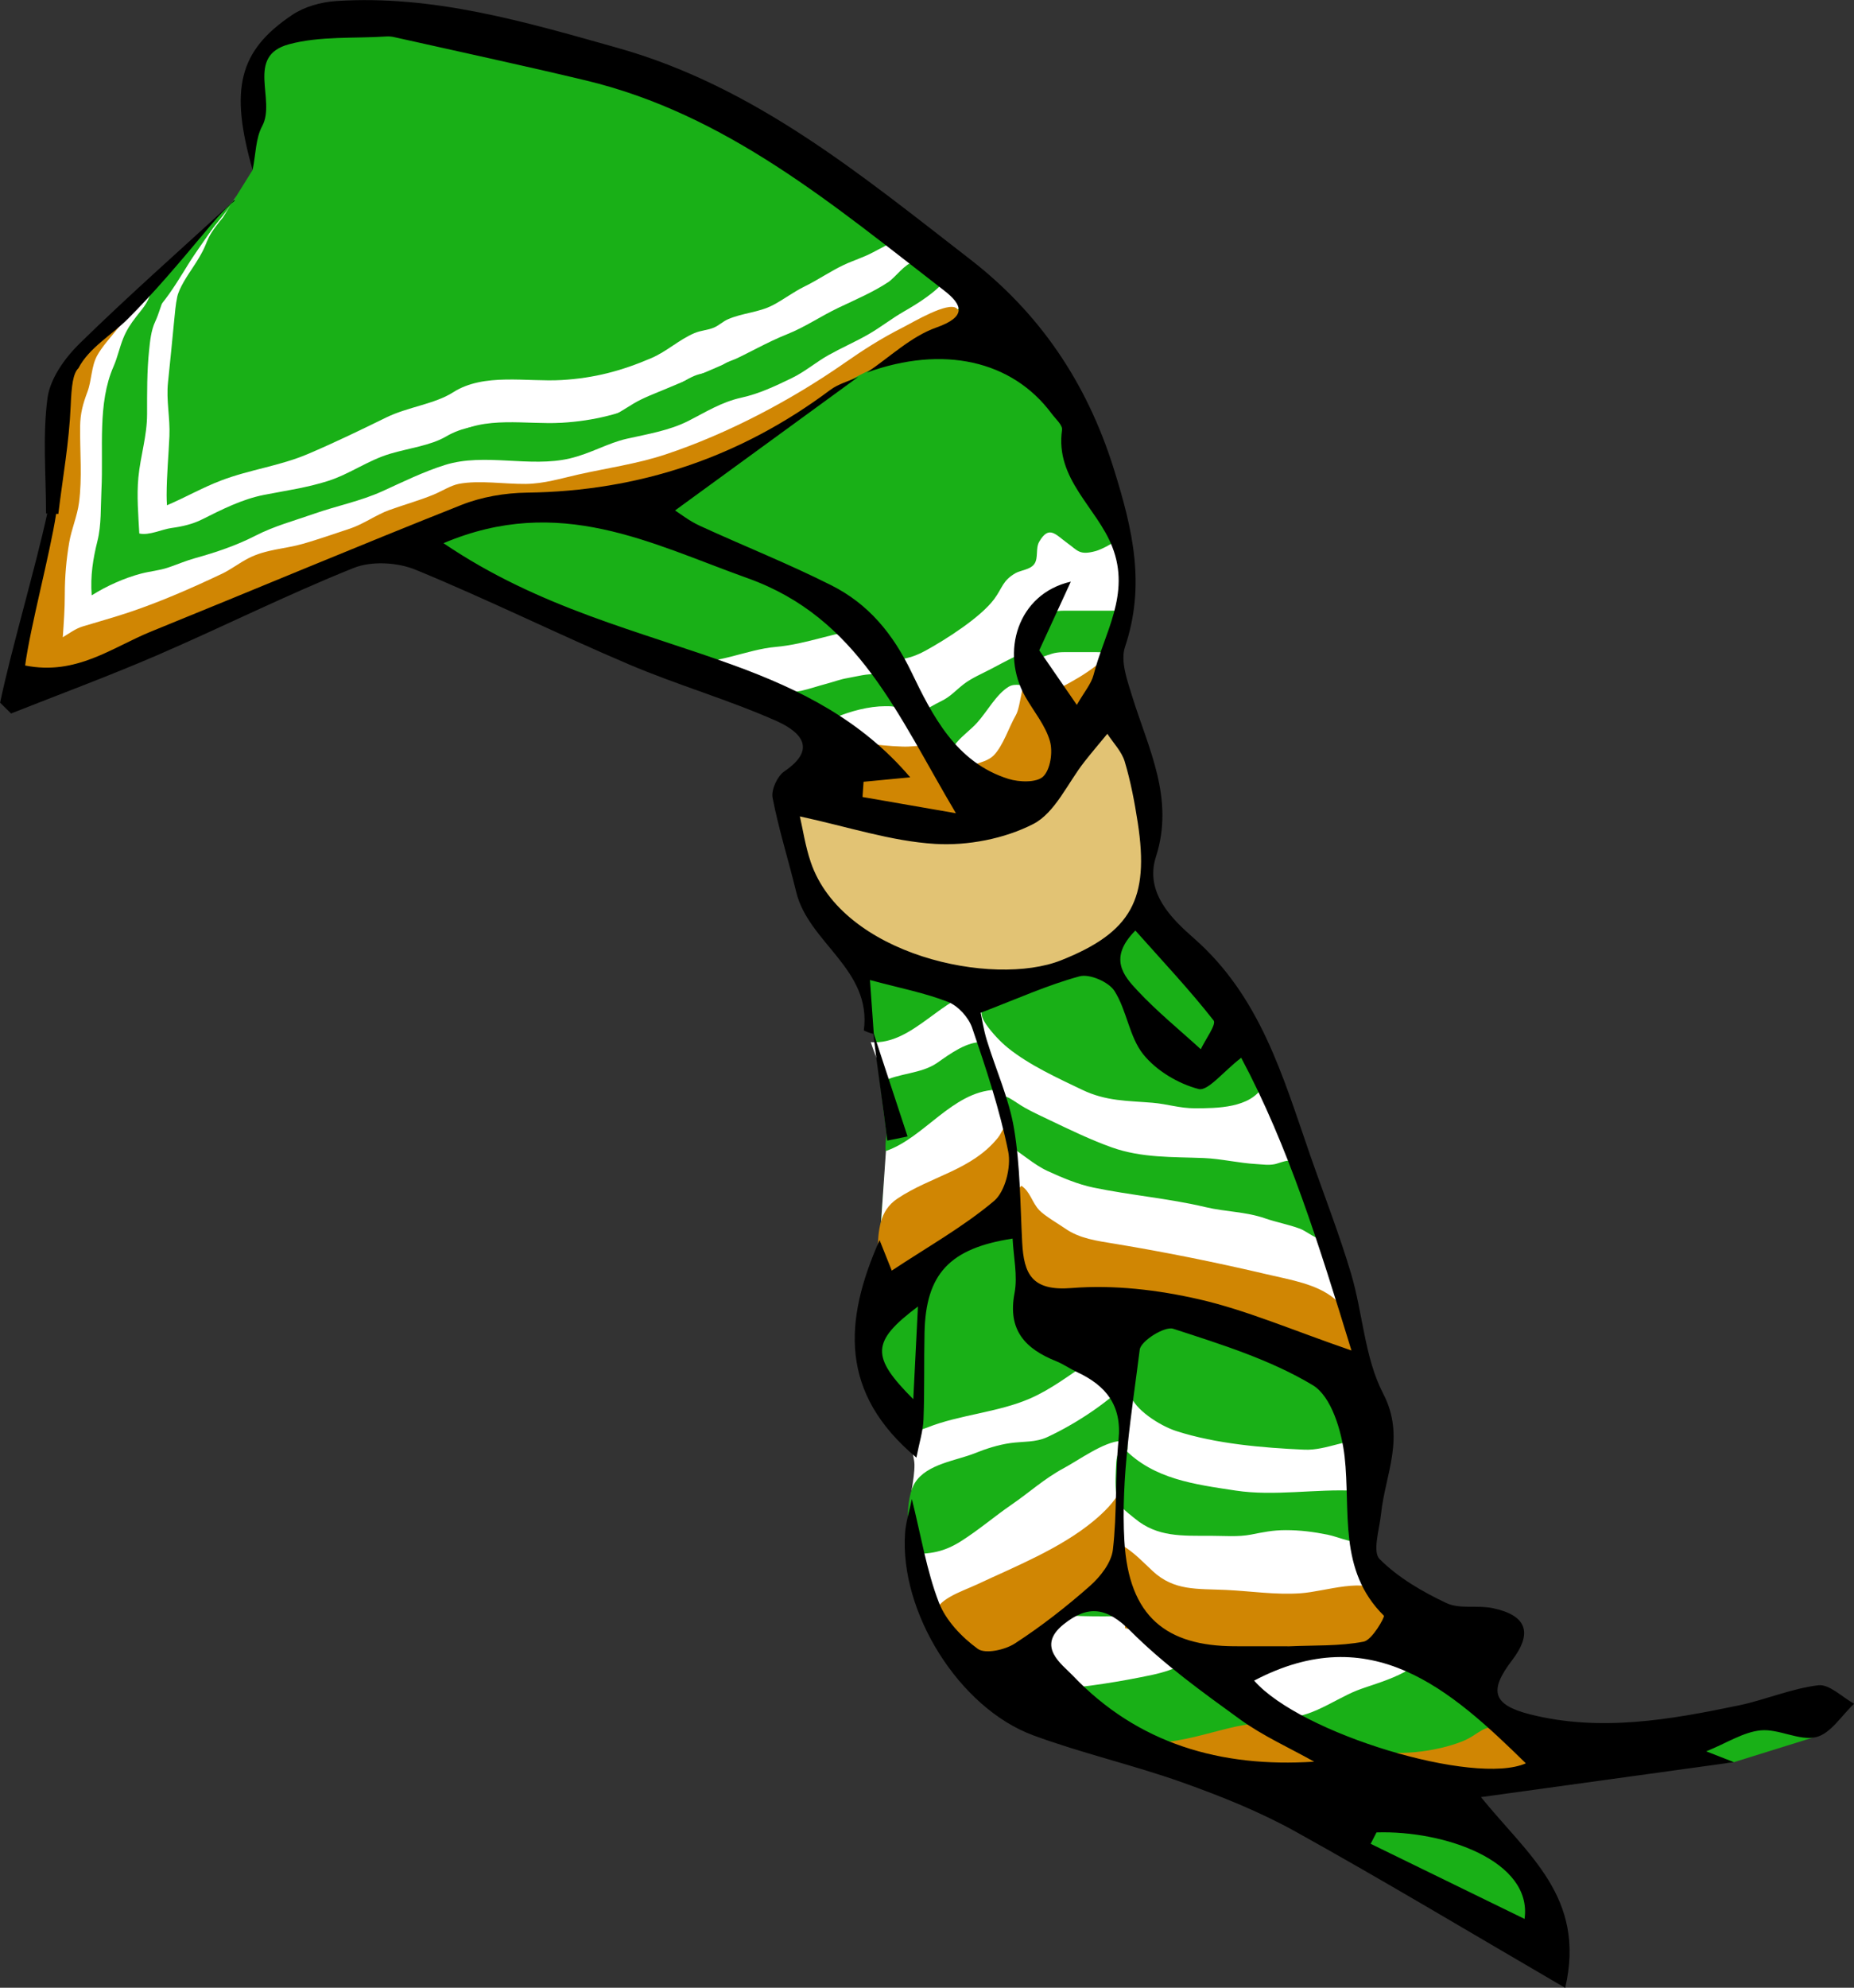<?xml version="1.0" encoding="utf-8"?>
<!-- Generator: Adobe Illustrator 16.0.0, SVG Export Plug-In . SVG Version: 6.00 Build 0)  -->
<!DOCTYPE svg PUBLIC "-//W3C//DTD SVG 1.1//EN" "http://www.w3.org/Graphics/SVG/1.1/DTD/svg11.dtd">
<svg version="1.1" id="Layer_1" xmlns="http://www.w3.org/2000/svg" xmlns:xlink="http://www.w3.org/1999/xlink" x="0px" y="0px"
	 width="688.082px" height="737.535px" viewBox="0 0 688.082 737.535" enable-background="new 0 0 688.082 737.535"
	 xml:space="preserve">
<rect x="0" y="0" width="688.082" height="737.535" fill="#333333" stroke="none"/>
<g id="Layer_4">
	<polygon fill="#19B017" points="131.853,6.898 209.562,19.332 289.343,53.523 328.717,80.463 376.379,119.836 403.318,166.461 
		412.333,187.247 417.635,209.701 414.205,240.886 410.773,256.791 417.635,272.694 423.56,287.353 425.431,303.257 425.431,312.3 
		425.431,335.689 439.463,353.153 465.66,387.955 499.65,481.013 510.879,532.158 504.953,576.751 528.652,596.71 551.73,628.83 
		567.636,644.113 632.187,644.113 681.773,632.572 672.687,644.753 643.51,653.832 563.269,661.576 539.568,667.812 
		552.355,681.535 574.496,707.103 570.754,726.75 470.65,667.808 409.527,646.603 348.715,605.75 338.414,556.201 340.676,538.095 
		328.133,514.066 323.144,488.494 326.433,460.125 329.297,423.216 324.285,383.552 316.594,354.71 293.204,309.803 
		296.324,292.339 308.797,269.574 264.826,249.927 152.56,204.085 131.853,206.58 11.603,257.1 5.677,248.992 20.646,184.438 
		23.453,140.155 39.98,122.066 86.72,74.347 93.757,63.064 92.372,38.179 96.738,19.78 114.514,6.898 	"/>
	<polygon fill="#FFFFFF" points="36.778,125.943 29.409,141.518 27.199,169.786 21.304,202.575 16.884,242.365 40.831,234.134 
		82.463,218.417 110.095,206.861 149.884,191.522 176.779,182.903 212.885,179.364 242.358,172.733 293.2,150.997 345.002,122.538 
		359.859,111.477 345.002,97.206 336.775,101.981 291.656,130.364 244.2,154.496 199.253,163.154 148.042,174.207 85.512,195.575 
		47.302,204.786 44.884,193.733 40.831,177.154 47.302,141.518 58.147,113.01 58.147,104.207 49.387,111.477 	"/>
</g>
<g id="Layer_1_1_">
	<path fill="#FFFFFF" d="M337.09,578.644c0.18,5.129,4.08,11.777,6.606,15.951c1.717,2.832,1.418,3.014,4.279,3.766
		c3.113,0.816,7.578,0.031,10.834,0c14.197-0.135,22.949-13.322,34.479-19.42c7.785-4.119,15.845-5.633,23.494-0.215
		c4.435,3.139,7.625,7.793,11.662,11.047c4.725,3.807,10.906,5.436,16.852,6.867c11.396,2.742,24.986,1.658,36.619-0.281
		c9.228-1.539,18.603-1.773,27.531-3.943c0.219-5.006-1.264-9.541-2.768-14.23c-1.174-3.66-1.67-10.076-3.898-12.865
		c-1.93-2.414-9.275-4.201-12.389-4.648c-3.818-0.553-7.896-0.447-11.75-0.787c-6.894-0.604-13.795-0.533-20.75-0.533
		c-6.935,0-13.504-0.34-20.299-1.146c-4.906-0.582-16.021-1.502-19.984-4.814c-6.313-5.273,0.262-17.557-0.535-24.18
		c-4.361-0.27-8.502-0.654-12.027,1.922c-3.5,2.555-5.928,6.285-9.731,8.818c-7.383,4.92-14.949,8.396-23.406,11.115
		c-8.453,2.717-15.846,7.271-23.143,12.457c-6.492,4.613-8.658,8.932-11.256,15.963"/>
	<path fill="#FFFFFF" d="M326.751,456.962c6.383-6.219,14.75-8.764,22.133-13.813c4.287-2.936,8.84-5.627,12.936-8.971
		c3.514-2.867,9.359-8.469,13.92-8.941c0.554,3.625,0.646,9.104-0.592,12.465c-1.545,4.195-2.475,6.629,1.346,10.029
		c2.457,2.186,5.938,3.104,7.963,5.697c2.728,3.498,3.104,8.521,7.453,11.01c8.888,5.076,20.883,3.49,30.494,5.504
		c3.248,0.68,6.404,2.018,9.652,2.938c3.543,1.006,7.418,0.85,11.024,1.477c5.601,0.973,11.015,2.156,16.38,3.691
		c6.84,1.955,13.151,5.621,20.063,7.572c6.127,1.729,13.742,1.129,20.055,0.818c1.021-4.867-1.737-10.148-3.119-14.787
		c-2.104-7.059-1.008-14.953-8.34-19.188c-6.418-3.703-12.498-5.256-20.104-6.418c-5.57-0.852-10.357-1.693-16.174-1.926
		c-6.238-0.25-12.244-1.285-18.244-2.656c-5.695-1.301-11.213-3.771-16.631-5.324c-6.688-1.916-13.644-3.307-20.383-5.229
		c-5.677-1.617-12.275-4.564-17.097-7.646c-4.096-2.616-5.654-4.995-7.133-9.264c-1.215-3.512-1.672-5.949-2.271-9.648
		c-0.645-3.977-4.125-3.246-8.032-2.938c-15.207,1.201-23.459,12.479-33.052,22.803L326.751,456.962z"/>
	<path fill="#FFFFFF" d="M300.414,265.235c1.664-0.563,2.832-2.115,4.438-2.893c2.688-1.302,5.998-1.477,8.795-2.314
		c3.863-1.156,7.592-1.542,11.48-2.615c3.075-0.848,5.791-1.807,8.303,0.252c3.813,3.128,5.082,7.663,7.014,11.957
		c0.578,1.29,1.277,3.8,2.865,3.895c1.512,0.089,3.52-3.132,4.375-4.245c1.928-2.507,4.051-4.859,6.82-6.511
		c4.334-2.584,8.936-4.817,13.434-6.952c3.258-1.547,5.875-3.874,9.344-5.075c4.082-1.416,5.906-0.208,6.105-5.777
		c0.059-1.621-0.443-3.637,0.615-4.821c1.248-1.397,4.209-1.309,5.866-1.546c5.736-0.822,11.894-0.281,17.709-0.281
		c0.832,0,3.949-0.451,4.558,0.159c0.67,0.675,0.317,5.167,0.106,6.23c-1.545,7.78-5.381,14.342-13.983,15.042
		c-3.726,0.302-5.681-0.064-8.748,2.475c-3.123,2.581-4.392,5.005-5.558,8.804c-2.188,7.111-11.942,22.79-21.477,19.809
		c-6.894-2.155-9.611-11.578-17.262-11.58c-7.5-0.001-14.89,0.518-22.326,0.549c-9.75,0.042-15.215-8.991-22.221-14.385
		c-0.634-0.486-1.273-1.006-1.904-1.551"/>
	<polygon fill="#E2C374" points="291.656,296.695 341.103,306.344 380.416,296.695 399.472,277.882 413.46,265.581 422.998,285.962 
		427.21,315.991 425.431,335.688 404.537,357.236 369.322,364.955 326.631,355.065 303.715,335.288 291.656,305.861 	"/>
	<g>
		<path fill="#FFFFFF" d="M334.324,87.957c-3.338,2.119-6.897,3.824-10.344,5.678c-3.455,1.859-7.275,2.989-10.836,4.67
			c-4.93,2.328-9.531,5.534-14.555,7.997c-4.174,2.043-7.665,4.781-11.731,6.913c-5.223,2.739-11.264,2.878-16.693,5.246
			c-1.818,0.792-3.389,2.309-5.121,3.057c-2.334,1.008-4.896,1.046-7.321,2.085c-5.858,2.509-10.142,6.762-16.033,9.287
			c-11.07,4.744-21.124,7.403-33.207,8.117c-13.071,0.771-28.888-2.766-40.327,4.564c-6.767,4.335-16.882,5.44-24.79,9.32
			c-9.291,4.557-19.188,9.341-28.971,13.511c-10.594,4.518-21.647,5.803-32.346,9.884c-6.884,2.626-13.294,6.302-20.078,9.194
			c-0.078-1.246-0.133-2.497-0.13-3.755c0.021-7.391,0.716-14.611,1.035-21.883c0.301-6.752-1.235-13.312-0.522-19.97
			c0.81-7.565,1.514-15.112,2.266-22.705c0.291-2.926,0.546-6.201,1.166-9.05c0.709-3.266,3.803-7.892,5.606-10.59
			c7.729-11.569,2.948-8.648,11.396-18.909l2.726-4.444c-1.896,2.839-3.907,5.279-6.201,8.065
			c-8.447,10.261-13.644,23.05-22.884,32.589c-2.259,2.332-4.474,4.242-5.184,7.507c-0.618,2.85-0.874,6.124-1.165,9.05
			c-0.752,7.592-1.456,15.139-2.266,22.705c-0.713,6.657,0.822,13.217,0.522,19.97c-0.221,5.013-0.608,10.005-0.843,15.042
			c-0.104,2.27-0.187,4.546-0.191,6.841c-0.009,3.006,0.258,5.97,0.598,8.92c3.434-0.705,7.063-0.828,10.397-2.054
			c1.804-0.662,3.564-1.408,5.312-2.188c6.186-2.766,12.115-6.064,18.439-8.478c10.697-4.081,21.751-5.367,32.346-9.883
			c9.78-4.171,19.68-8.955,28.971-13.512c7.908-3.879,18.023-4.984,24.79-9.32c11.439-7.331,27.256-3.793,40.327-4.565
			c12.083-0.713,22.137-3.373,33.207-8.117c5.893-2.525,10.175-6.778,16.033-9.287c2.427-1.039,4.987-1.077,7.321-2.085
			c1.732-0.748,3.303-2.264,5.121-3.056c5.431-2.367,11.472-2.507,16.693-5.246c4.066-2.131,7.558-4.869,11.731-6.913
			c5.022-2.463,9.625-5.669,14.555-7.997c3.561-1.681,7.381-2.81,10.836-4.669c3.445-1.854,7.006-3.559,10.344-5.679
			c4.826-3.063,7-7.348,10.679-11.268L334.324,87.957z"/>
		<path fill="#FFFFFF" d="M85.512,76.173c0.746-1.119,1.477-2.294,2.195-3.586L85.512,76.173z"/>
	</g>
	<path fill="#D08603" d="M355.068,114.429c-3.203-2.703-16.164,5.133-20.19,7.169c-7.746,3.917-14.341,8.132-21.349,13.019
		c-19.854,13.844-43.489,26.346-66.546,34.001c-10.547,3.503-21.646,5.043-32.309,7.44c-6.604,1.484-12.688,3.417-19.573,3.499
		c-7.703,0.093-17.267-1.459-24.779-0.031c-3.035,0.576-6.404,2.766-9.367,3.986c-5.358,2.209-11.063,3.778-16.577,5.774
		c-4.728,1.712-9.55,5.22-14.571,6.874c-5.771,1.9-11.465,3.915-17.313,5.6c-6.798,1.959-13.669,1.988-20.283,5.368
		c-3.33,1.702-6.502,4.183-9.876,5.781c-11.172,5.289-22.544,10.281-34.226,14.215c-5.758,1.938-11.718,3.572-17.448,5.322
		c-2.712,0.828-5.001,2.604-7.356,3.991c0.357-5.253,0.751-10.499,0.744-15.876c-0.007-6.443,0.558-13.042,1.65-19.357
		c0.877-5.061,2.933-9.563,3.619-14.693c1.229-9.175,0.311-18.945,0.416-28.27c0.055-4.885,1.042-8.371,2.722-12.876
		c1.61-4.32,1.386-9.393,3.609-13.446c3.507-6.39,12.133-13.258,13.324-20.442c-4.109,2.699-7.745,6.909-11.323,10.265
		c-4.004,3.755-10.67,8.516-13.338,13.391c-3.921,7.163-4.586,19.512-5.499,27.844c-0.942,8.595,1.842,17.216,0.468,25.692
		c-1.593,9.818-5.013,19.572-6.896,29.685c-1.626,8.735-5.732,17.23-7.456,25.901c-1.18,5.936-2.69,10.047,4.646,10.077
		c5.205,0.021,7.68-3.052,12.308-4.81h0.438c0-0.565,0.017-1.125,0.024-1.688c3.294-0.899,6.554-1.834,9.957-2.566
		c10.53-2.261,20.901-7.761,30.99-11.575c10.931-4.131,21.701-9.361,32.489-12.945c9.373-3.116,17.753-6.377,27.155-9.632
		c11.455-3.967,22.054-10.032,33.732-14.199c12.704-4.532,26.955-5.969,40.162-9.464c6.771-1.792,13.321-2.408,20.241-3.083
		c8.594-0.837,16.734-3.832,25.252-4.82c18.832-2.183,37.719-14.189,52.958-25.351c13.445-9.848,26.146-18.206,42.736-22.398
		C343.195,130.596,363.931,121.908,355.068,114.429z"/>
	<path fill="#D08603" d="M379.064,439.974c3.283,2.111,3.99,6.314,6.678,9.088c2.08,2.15,7.15,5.074,9.623,6.795
		c5.353,3.721,11.697,4.537,18.584,5.668c18.256,3.004,38.033,7,56.343,11.318c8.387,1.977,18.489,3.555,24.985,9.049
		c7.449,6.299,6.863,17.529,9.533,26.35c-8.951-5.377-16.01-8.697-27.17-8.697c-6.777,0-12.478,0.695-18.295-2.26
		c-4.252-2.16-7.562-5.561-12.359-7.191c-9.66-3.289-22.26-0.791-33.057-0.816c-13.338-0.035-23.283,1.715-32.693-7.611
		c-0.588-9.121-1.315-33.029-14.361-28.867c-6.854,2.189-12.329,10.066-18.659,13.865c-3.302,1.982-6.871,3.432-10.045,5.799
		c-1.593,1.188-6.625,7.738-8.591,7.828c-4.743,0.215-4.086-11.65-3.924-15.631c0.33-8.104,0.603-15.377,7.396-19.926
		c12.504-8.369,27.526-10.51,37.266-22.541c1.9-2.352,1.568-4.16,4.518-4.725c0.375,3.835,1.781,6.889,2.175,10.867
		c0.414,4.188-1.156,8.938,1.369,12.326"/>
	<path fill="#D08603" d="M417.408,643.333c11.404,8.414,33.715-2.324,46.562-3.574c13.91-1.355,30.129,4.525,43.69,9.014
		c9.957,3.295,25.648,1.125,35.152-2.699c6.352-2.557,7.99-6.863,14.357-4.504c4.088,1.516,13.372,6.805,12.924,12.035
		c-0.527,6.098-13.017,9.283-18.297,9.734c-10.88,0.928-22.24-0.752-33.017-2.236c-14.664-2.02-29.121,1.592-43.754,2.121
		c-21.125,0.764-42.332-8.551-59.674-19.207"/>
	<path fill="#D08603" d="M305.115,270.167c7.988,5.054,20.217,6.5,29.865,6.847c6.092,0.22,9.676-1.839,13.441,1.904
		c2.93,2.912,3.659,7.42,7.395,10.181c1.211-6.218,9.184-4.982,12.975-8.815c3.507-3.545,5.746-10.688,8.218-14.926
		c2.028-3.479,2.108-14.328,5.651-16.43c4-2.374,6.095,3.884,7.824,7.815c8.441-4.266,18.805-9.795,24.045-17.9
		c0.703,5.302-3.76,19.348-7.168,23.638c-2.877,3.625-7.178,2.022-9.537,4.313c-2.047,1.989-2.051,8.558-2.862,11.042
		c-1.734,5.306-4.691,17.368-10.384,19.921c-5.416,2.429-18.69-0.473-24.68-0.065c1.822,1.698,1.467,3.071,1.945,5.239
		c-6.888,0.727-12.254,3.629-18.918,3.374c-5.941-0.228-12.105-3.504-17.787-6.182c-6.354-2.995-13.185-2.891-15.234-8.865
		c-1.395-4.069-6.791-16.559-3.42-19.721"/>
	<path fill="#FFFFFF" d="M254.446,245.517c11.146,1.357,22.6-4.534,33.379-5.478c11.718-1.025,22.276-5.639,33.604-6.741
		c3.02,12.713,12.113,13.579,22.047,8.131c7.436-4.078,20.438-12.312,25.521-19.173c3.07-4.146,3.078-6.887,7.978-9.642
		c1.924-1.082,5.389-1.229,6.896-3.354c1.582-2.232,0.392-5.811,1.818-8.266c3.682-6.333,6.115-2.572,10.49,0.551
		c3.776,2.696,4.371,4.61,10.539,2.901c1.963-0.543,6.086-2.697,7.852-4.08c4.68,11.572,6.353,19.855,2.049,31.387
		c-6.571,0.52-11.705-0.922-18.381,0.068c-2.619,0.389-5.506,1.044-8.254,1.183c-2.443,0.123-5.063-0.78-8.113-0.391
		c-0.16,5.364,3.101,12.284-0.055,15.503c-1.328,1.356-8,2.657-10.32,4.23c-3.364,2.282-6.512,5.183-9.895,7.55
		c-3.453,2.416-12.238,10.882-16.377,10.818c-4.586-0.07-5.433-7.496-8.629-11.487c-4.105-5.119-5.972-5.166-13.523-4.81
		c-8.254,0.39-13.977,5.17-21.949,6.214c-7.083,0.928-17.794-0.921-24.23-3.301c-5.158-1.908-8.802-5.944-13.51-8.276
		c-2.095-1.037-4.749-1.324-6.882-2.168"/>
	<path fill="#FFFFFF" d="M489.302,442.712c-4.361-1.439-9.769-1.35-14.379-1.369c-9.328-0.037-16.019-1.855-25.404-3.322
		c-14.603-2.279-29.381-1.693-43.563-5.465c-8.702-2.313-17.67-6.248-24.653-11.869c-8.291-6.673-10.738-16.296-13.299-26.488
		c-6.98-0.707-15.107,7.777-21.808,9.787c-4.412,1.324-10.729,3.547-15.629,3.055c-1.529-6.971-5.24-13.428-7.393-20.369
		c15.78,1.246,26.813-17.837,41.438-19.186c1.224,6.586-2.342,7.282,1.476,12.75c2.108,3.021,5.231,6.342,7.993,8.573
		c7.912,6.397,18.697,11.315,27.607,15.575c8.838,4.225,16.664,4.008,26.023,4.779c5.538,0.457,10.051,2.061,15.747,2.053
		c8.25-0.012,20.519-0.049,25.232-8.096c0.039,0.356-1.354-0.732-1.25-0.636c7.695-3.735,17.955,30.987,19.119,36.802"/>
	<path fill="#FFFFFF" d="M505.734,564.591c-3.529,1.65-7.211-0.354-10.918-0.719c-5.967-0.588-12.01,0.463-17.822,0.734
		c-13.758,0.643-24.674-0.189-37.618-4.143c-6.484-1.979-18.888-5.156-22.152-12.119c-1.682-3.588-0.303-9.932-0.346-13.895
		c-0.05-4.332-1.611-7.404-1.779-11.406c-13.58,7.715-27.367,17.703-40.842,24.982c-10.269,5.547-23.72,15.771-36.17,13.725
		c-1.027-5.902,1.403-12.287,1.301-18.385c-0.045-2.576-1.363-5.414-0.736-8.215c1.213-5.42,1.113-3.721,5.492-5.48
		c11.791-4.742,26.25-5.576,38.213-10.803c7.609-3.324,14.531-8.605,21.359-13.186c4.731-3.172,13.106-12.678,16.463-6.807
		c2.723,4.758-2.049,13.506-0.717,18.471c1.518,5.648,11.094,11.688,17.043,13.611c14.721,4.766,32.182,6.246,47.559,6.926
		c8.506,0.379,16.559-4.688,24.359-3.332c0.26,10.139-0.968,20.242-1.316,30.037"/>
	<path fill="#FFFFFF" d="M473.554,636.488c10.123,3.178,20.873-5.645,30.106-9.279c7.521-2.961,25.154-6.854,25.949-16.637
		c-11.215-0.574-18.537-4.121-29.477-8.066c-4.836-1.744-10.904-3.871-16.006-3.676c-5.293,0.201-7.527,3.139-12.115,5.512
		c-7.226,3.736-15.951,4.732-22.922,8.336c-7.029,3.637-12.875,6.934-21.363,8.744c-11.846,2.525-24.592,4.533-36.758,5.48
		c-4.955,0.385-23.138,3.564-26.711-0.291c-1.24-1.338-0.611-9.309-0.295-11.352c1.174-7.584,5.207-16.135,13.043-17.648
		c6.922-1.342,14.182,1.6,21.069,1.896c20.281,0.889,39.979-1.121,60.232-1.299c0.545,4.441-1.926,9.869-2.539,14.355
		c-1.219,8.896-1.086,8.695,3.424,12.945c3.992,3.766,10.976,9.064,15.729,11.662"/>
	<path fill="#D08603" d="M416.722,573.492c4.475,2.807,7.555,6.154,11.074,9.436c7.952,7.41,16.452,6.504,27.229,7.002
		c9.279,0.428,18.26,1.885,27.699,1.23c9.485-0.658,23.949-6.211,31.057,0.1c5.998,5.328,7.228,9.654,1.709,15.236
		c-7.022,7.105-8.346,4.945-16.922,5.188c-4.406,0.125-7.86,2.65-12.106,3.496c-4.972,0.99-10.209,0.307-15.48,0.748
		c-10.959,0.922-25.08,5.148-35.596-0.082c-1.625-0.807-4.252-5.203-5.074-6.502c-4.795-0.16-7.889-4.563-12.727-5.186
		c-0.255-4.537-2.996-12.658-8.103-12.775c-5.139-0.117-15.938,9.936-20.166,13.074c-5.037,3.736-9.844,10.889-15.729,13.023
		c-6.177,2.244-11.455-1.727-16.431-5.129c-4.5-3.076-10.545-6.617-10.272-12.809c0.266-6.088,9.971-8.963,15.748-11.672
		c14.143-6.633,30.795-13.258,43.121-23.438c3.948-3.262,8.172-7.406,10.336-11.943c-0.158,6.557-0.089,12.563-1.558,18.846
		c0.146,0.797,0.648,1.059,1.508,0.787"/>
	<path fill="#19B017" d="M62.325,99.72c-3.896,1.558-5.368,5.875-6.559,9.496c-1.13,3.435-2.964,5.402-5.132,8.179
		c-2.146,2.75-3.66,5.075-4.893,8.115c-1.348,3.33-2.143,7.141-3.581,10.417c-6.069,13.813-3.735,30.434-4.513,45.942
		c-0.314,6.273,0.015,12.893-1.484,18.88c-1.641,6.559-2.676,12.949-2.133,20.145c5.465-3.432,12.059-6.42,18.346-8.068
		c3.359-0.879,6.75-1.138,10.011-2.237c3.342-1.129,6.62-2.556,10.234-3.554c7.59-2.096,15.232-4.7,22.205-8.278
		c7.028-3.607,14.324-5.521,21.729-8.126c8.402-2.957,17.191-4.646,25.446-8.401c7.411-3.371,15.19-7.218,23.202-9.722
		c14.676-4.588,31.427,1.106,46.342-2.426c7.728-1.829,14.104-5.715,21.07-7.283c7.667-1.727,15.74-3.037,22.68-6.531
		c6.562-3.304,12.309-7.055,19.896-8.73c6.57-1.45,12.349-4.203,18.581-7.206c5.012-2.417,9.139-6.024,13.829-8.639
		c4.738-2.64,9.959-4.933,14.541-7.553c4.752-2.717,8.693-5.917,13.479-8.655c4.9-2.803,12.103-7.26,15.625-12.094
		c-1.516-1.685-4.604-2.073-6.657-3.327c-1.802-1.099-3.269-3.206-5.57-2.843c-2.982,0.47-6.83,5.75-9.24,7.375
		c-5.494,3.701-12.555,6.714-18.576,9.585c-6.758,3.223-12.366,7.159-19.131,9.851c-7.515,2.992-14.444,7.14-21.365,10.215
		c-7.894,3.505-15.668,6.713-23.591,10.049c-4.2,1.767-8.273,3.242-12.001,5.452c-2.76,1.637-6.508,4.305-9.58,5.166
		c-6.113,1.711-14.193,1.935-20.631,2.284c-6.479,0.352-13.301-0.019-19.609,0.286c-7.661,0.37-13.498,0.813-19.801,4.503
		c-5.649,3.308-13.863,4.338-20.645,6.355c-8.357,2.485-14.92,7.495-23.127,10.12c-7.851,2.51-15.627,3.566-23.743,5.16
		c-8.119,1.595-15.608,5.403-23.04,9.128c-3.455,1.729-7.342,2.627-11.243,3.15c-3.653,0.489-8.31,2.874-11.999,2.052
		c-0.354-6.784-0.996-13.918-0.344-20.779c0.767-8.054,3.233-15.331,3.233-23.594c0-7.882-0.061-15.852,0.736-23.473
		c0.36-3.452,0.714-7.451,2.283-10.783c1.356-2.881,2.084-6.022,3.263-8.636c0.531-1.178,2.195-3.784,3.296-4.701l20.576-29.618
		L62.325,99.72z"/>
	<path fill="#19B017" d="M288.091,259.283c0.864-2.17,7.067-2.489,9.25-2.967c3.146-0.69,6.07-1.746,9.3-2.588
		c2.656-0.693,5.115-1.665,7.873-2.132c3.061-0.519,7.541-1.75,10.627-1.379c3.363,0.405,8.553,8.421,10.215,11.526
		c1.543,2.888,2.437,4.278,5.771,2.76c2.729-1.244,5.403-3.021,8.241-4.379c3.357-1.606,5.437-4.07,8.297-6.273
		c2.931-2.258,6.757-3.868,10.117-5.631c2.863-1.501,5.791-3.098,8.779-4.53c2.529-1.211,7.371-3.055,9.088-5.149
		c1.291-1.575,0.598-2.445,0.803-4.54c0.203-2.064,0.634-2.399,1.855-3.985c2.33-3.03,2.904-3.427,6.938-3.427
		c6.068,0,12.14,0.029,18.207,0c4.158-0.02,3.972,1.567,2.604,5.274c-1.016,2.753-1.525,5.536-2.402,8.188
		c-0.938,2.836-3.58,1.924-6.582,1.924c-2.938,0-5.879,0-8.817,0c-2.716,0-5.445-0.176-7.904,0.604
		c-1.504,0.476-6.08,1.904-6.984,3.022c-1.994,2.464,2.607,6.528-1.254,8.206c-2.521,1.095-5.149-0.566-7.768,1.011
		c-4.562,2.744-8.031,9.268-11.642,13.264c-2.455,2.717-5.196,4.55-7.594,7.356c-1.859,2.179-3.58,4.73-5.699,6.635
		c-0.842-4.626-5.362-8.951-8.282-12.403c-1.888-2.23-4.021-2.862-5.845-4.822c-2.483-2.67-2.645-2.817-6.68-2.817
		c-6.195,0-12.932,1.846-18.568,4.195c-2.188,0.913-5.344,2.794-7.643,2.961c-3.723,0.273-6.492-4.163-8.866-6.544
		c-1.398-1.403-3.479-3.242-5.16-3.635"/>
	<path fill="#19B017" d="M327.392,401.433c6.082-3.314,14.492-2.922,20.504-7.121c4.566-3.189,11.16-8.123,17.01-7.594
		c0.187,3.752,0.398,5.961,2.037,9.211c0.779,1.547,2.416,3.738,2.832,5.256c0.549,1.993-0.283,3.009,1.01,4.518
		c0.689,0.808,2.841,1.182,3.777,1.701c2.055,1.148,3.732,2.465,5.887,3.666c2.933,1.635,6.029,3.064,9.195,4.574
		c7.535,3.596,15.344,7.365,23.022,10.096c11.101,3.943,22.47,3.479,34.078,3.938c6.429,0.256,12.984,1.875,19.625,2.238
		c2.304,0.127,4.408,0.502,6.738,0.031c1.873-0.377,4.998-2.035,7.4-0.992c3.502,1.52,4.776,7.943,6.332,11.266
		c1.584,3.385,1.832,6.969,3.328,10.514c1.262,0.447,2.061,2.99-0.013,3.311c0.72,1.162,1.519,2.299,1.199,3.773
		c-2.315,0.525-6.463-3.021-8.865-3.916c-4.243-1.58-8.762-2.389-12.914-3.828c-7.364-2.559-14.694-2.412-22.168-4.189
		c-13.686-3.252-27.852-4.387-41.7-7.275c-5.615-1.172-11.425-3.609-16.869-6.1c-5.246-2.398-9.722-6.736-14.853-9.701
		c-0.276-4.25-1.28-6.941-2.686-10.865c-1.097-3.064-0.875-6.58-1.982-9.578c-15.899,0.715-26.422,17.93-40.612,22.73
		c-0.775-6.553,4.756-20.637-1.314-25.018"/>
	<path fill="#19B017" d="M417.21,537.535c11.076,11.32,26.063,13.201,41.437,15.531c14.295,2.166,29.654-0.686,44.1,0.055
		c1.076,6.77,1.668,12.182,4.343,18.412c-5.164,1.611-9.509-1.133-14.461-2.127c-5.158-1.033-10.06-1.668-15.438-1.668
		c-4.926,0-8.436,0.787-12.899,1.652c-4.791,0.934-10.148,0.443-15.113,0.443c-10.541,0-19.656,0.484-27.902-6.324
		c-3.521-2.906-6.43-4.609-6.998-9.104c-0.469-3.717-0.199-8.104,0-11.838c0.154-2.898,1.74-5.352,1.639-7.906
		c-6.225,0.281-15.483,7.055-21.137,10.098c-7.248,3.9-12.705,8.967-19.42,13.57c-6.078,4.164-12.059,9.307-18.645,13.484
		c-6.365,4.037-11.509,4.908-19.047,4.699c-0.908-6.977-1.847-20.43,1.93-26.396c4.424-6.984,15.395-8.158,22.24-10.93
		c4.088-1.656,8.719-3.129,13.145-3.748c4.715-0.658,9.344-0.211,13.635-2.193c9.773-4.516,21.689-12.146,29.373-19.914
		c0.455,8.104,0.324,16.598,0.482,24.621"/>
</g>
<g id="Layer_3">
	<path d="M674.832,625.302c-10.014,1.201-19.62,5.408-29.581,7.482c-25.591,5.326-51.423,9.867-77.406,3.303
		c-13.961-3.525-15.263-8.801-6.734-19.973c7.791-10.203,5.623-16.709-7.012-19.412c-5.668-1.215-12.34,0.432-17.293-1.904
		c-8.933-4.211-17.918-9.439-24.787-16.326c-2.717-2.727-0.063-11.051,0.537-16.787c1.553-14.768,9.186-28.404,0.772-44.627
		c-6.905-13.311-7.512-29.766-11.912-44.525c-4.434-14.881-10.12-29.383-15.221-44.066c-10.088-29.053-18.416-58.7-43.129-80.362
		c-8.168-7.155-18.309-16.963-14.055-30.211c6.983-21.758-2.89-40.271-8.892-59.747c-1.795-5.822-4.34-12.888-2.604-18.066
		c7.715-23.01,2.938-43.507-4.207-66.312c-10.103-32.249-27.828-57.874-53.219-77.521c-40.339-31.217-79.937-64.152-130.842-78.469
		c-34.323-9.66-68.379-19.759-104.536-17.386c-5.553,0.366-11.715,2.081-16.271,5.145C88.602,18.858,85.175,32.97,93.757,63.064
		c1.205-5.979,1.125-11.784,3.535-16.244c5.28-9.763-6.354-25.98,9.943-30.391c11.506-3.109,24.127-2.104,36.256-2.902
		c0.959-0.063,1.961,0.055,2.904,0.269c23.662,5.314,47.381,10.391,70.963,16.036c52.195,12.494,92.043,46.292,133.034,77.961
		c6.988,5.398,8.369,9.757-2.881,13.731c-9.398,3.315-17.26,10.972-25.806,16.709c28.253-10.235,53.912-4.546,68.599,15.246
		c1.449,1.952,4.104,4.232,3.852,6.024c-2.621,18.329,12.943,28.748,18.66,43.423c6.851,17.588-3,31.917-6.938,47.425
		c-0.865,3.409-3.478,6.371-6.229,11.191c-5.746-8.341-10.521-15.27-13.949-20.246c4.48-9.741,8.101-17.61,11.72-25.478
		c-19.771,4.502-26.275,26.28-16.851,42.756c3.111,5.434,7.389,10.512,9.078,16.346c1.16,4.006,0.234,10.524-2.463,13.175
		c-2.383,2.348-8.892,2.163-12.898,0.911c-19.502-6.086-28.233-23.504-36.016-39.633c-6.959-14.429-16.066-25.308-29.713-32.191
		c-15.966-8.048-32.65-14.653-48.909-22.131c-3.92-1.803-7.402-4.57-9.114-5.651c23.286-16.968,45.654-33.269,68.018-49.572
		c-3.5,1.595-7.431,2.616-10.441,4.869c-33.4,24.96-70.814,37.56-112.545,38.097c-8.154,0.104-16.771,1.567-24.318,4.56
		c-38.538,15.284-76.754,31.38-115.17,46.971c-14.45,5.864-27.717,16.413-46.748,12.603c1.994-14.748,9.203-41.242,11.504-56.263
		c0.271,0.01,0.544,0.021,0.816,0.031c1.598-13.333,4.028-26.632,4.58-40.007c0.316-7.688,0.885-12.123,2.887-14.087
		c3.938-7.574,12.406-12.336,18.464-18.407c9.729-9.753,18.617-20.303,27.466-30.845c3.644-4.339,7.574-9.246,12.185-13.005
		c-0.17,0-0.338,0.002-0.508,0.002c-0.14,0.203-0.517,0.681-0.962,1.087C66.961,92.709,47.788,109.6,29.549,127.45
		c-5.485,5.362-10.957,13.035-11.918,20.246c-1.871,14.051-0.547,28.524-0.547,42.821c0.148,0.006,0.297,0.012,0.446,0.018
		c-4.28,19.779-13.561,51.228-17.489,70.189c1.355,1.34,2.713,2.675,4.07,4.013c18.106-7.178,36.399-13.923,54.272-21.642
		c24.404-10.546,48.229-22.489,72.89-32.365c6.607-2.647,16.235-2.098,22.965,0.666c26.727,10.981,52.669,23.856,79.271,35.158
		c17.858,7.591,36.658,12.999,54.394,20.839c7.719,3.41,16.519,9.771,3.195,18.812c-2.597,1.76-4.938,6.847-4.363,9.814
		c2.282,11.78,5.936,23.279,8.768,34.958c4.597,18.925,28.076,28.628,25.093,51.312c-0.021,0.144,2.139,1.004,3.518,1.332
		c1.57,13.334,3.586,26.297,5.187,39.596c2.51-0.514,5.018-1.029,7.526-1.543c-4.18-12.709-8.356-25.414-12.539-38.121
		c-0.424-5.957-0.848-11.916-1.418-19.924c11.418,3.07,20.535,4.804,29.021,8.143c3.719,1.467,7.584,5.729,8.897,9.563
		c5.16,15.092,10.234,30.336,13.394,45.918c1.156,5.705-1.119,14.867-5.271,18.363c-11.381,9.578-24.588,16.982-37.948,25.832
		c-1.568-3.93-2.832-7.09-4.525-11.324c-13.283,29.957-14.98,56.736,13.668,80.711c1.066-5.52,2.465-9.83,2.635-14.197
		c0.416-10.711,0.146-21.445,0.379-32.166c0.476-21.766,9.242-31.311,32.687-34.908c0.332,6.834,1.947,13.818,0.715,20.262
		c-2.627,13.729,4,20.639,15.453,25.23c2.688,1.08,5.106,2.809,7.746,4.037c10.674,4.979,16.678,12.26,15.414,25.072
		c-1.336,13.557-0.519,27.34-2.109,40.85c-0.566,4.801-4.641,10.01-8.525,13.438c-8.756,7.73-18.053,14.99-27.846,21.342
		c-3.684,2.391-11,4.006-13.77,1.992c-5.951-4.324-11.869-10.525-14.453-17.244c-4.545-11.805-6.576-24.58-10.012-38.342
		c-0.953,4.629-2.232,8.564-2.519,12.576c-2.088,29.316,19.973,64.936,47.617,75.117c18.147,6.688,37.166,11,55.391,17.498
		c14.33,5.109,28.652,10.844,41.916,18.209c32.666,18.146,64.72,37.391,100.072,57.977c7.801-33.588-13.947-49.371-31.266-70.779
		c33.825-4.674,64.395-8.895,93.883-12.967c-2.127-0.83-5.758-2.25-10.275-4.014c7.729-3.139,13.799-7.166,20.205-7.787
		c6.754-0.65,14.322,4.01,20.605,2.498c5.373-1.295,9.436-8.041,14.075-12.377C683.672,629.707,678.927,624.812,674.832,625.302z
		 M338.951,519.158c-15.746-15.801-15.713-21.291,1.729-34.4C340.037,497.513,339.549,507.226,338.951,519.158z M513.599,599.49
		c0.434,0.43-4.338,9.016-7.488,9.623c-8.977,1.73-18.369,1.307-27.602,1.729c-6.813-0.014-13.621,0.016-20.433-0.02
		c-24.946-0.123-39.143-10.699-40.782-39.059c-1.361-23.51,2.737-47.424,5.698-70.994c0.406-3.24,9.263-8.779,12.414-7.75
		c17.74,5.773,36.01,11.443,51.818,20.941c6.891,4.145,10.736,17.047,11.797,26.439C501.333,560.814,496.511,582.58,513.599,599.49z
		 M450.412,378.626c1.127,1.436-3.041,7.021-4.756,10.687c-7.903-7.226-16.271-14.011-23.553-21.815
		c-5.096-5.459-10.857-12.027-0.73-22.231C431.761,356.934,441.594,367.383,450.412,378.626z M272.56,246.928
		c-35.207-12.862-72.283-21.196-107.966-45.382c43.071-18.267,76.923,0.127,112.87,12.986c41.12,14.711,55.508,50.489,77.313,87.21
		c-13.277-2.307-23.971-4.167-34.668-6.024c0.131-1.884,0.26-3.765,0.394-5.651c5.194-0.495,10.393-0.986,17.309-1.65
		C319.683,267.14,296.849,255.797,272.56,246.928z M300.894,319.876c-2.031-5.99-2.965-12.352-4.037-16.96
		c17.822,3.849,33.865,9.206,50.176,10.202c12.088,0.736,25.709-1.883,36.416-7.363c8.158-4.179,12.789-15.216,19.045-23.156
		c2.757-3.501,5.646-6.894,8.478-10.332c2.215,3.412,5.328,6.554,6.449,10.298c2.219,7.399,3.672,15.083,4.848,22.738
		c4.338,28.26-2.318,40.605-28.469,51.004C368.542,366.351,312.636,354.505,300.894,319.876z M397.715,477.912
		c-14.793,1.188-17.732-5.199-18.349-16.963c-0.735-14.057-0.707-28.271-3.004-42.09c-1.869-11.24-6.779-21.963-10.145-32.98
		c-1.174-3.848-1.769-7.871-2.256-10.104c13.411-5.116,24.799-10.299,36.713-13.523c3.713-1,10.801,2.072,12.949,5.439
		c4.594,7.213,5.475,17.041,10.696,23.531c4.877,6.059,12.957,10.877,20.515,12.844c3.448,0.899,9.028-6.354,15.815-11.592
		c17.457,32.69,28.853,69.302,40.922,108.612c-22.076-7.596-38.912-14.936-56.504-18.979
		C429.71,478.576,413.333,476.658,397.715,477.912z M398.201,621.75c-4.125-4.328-13.746-10.818-3.446-19.074
		c9.106-7.305,16.049-6.311,24.873,2.535c12.217,12.244,26.516,22.553,40.602,32.748c8.5,6.15,18.287,10.521,27.496,15.691
		C453.039,655.9,422.248,647.003,398.201,621.75z M565.816,711.992c-19.701-9.613-38.408-18.742-57.117-27.871
		c0.728-1.408,1.449-2.814,2.174-4.223C536.056,679.08,568.822,690.496,565.816,711.992z M465.445,623.574
		c43.515-22.879,72.869,3.25,100.849,30.688C547.32,662.673,482.853,643.4,465.445,623.574z"/>
</g>
</svg>
